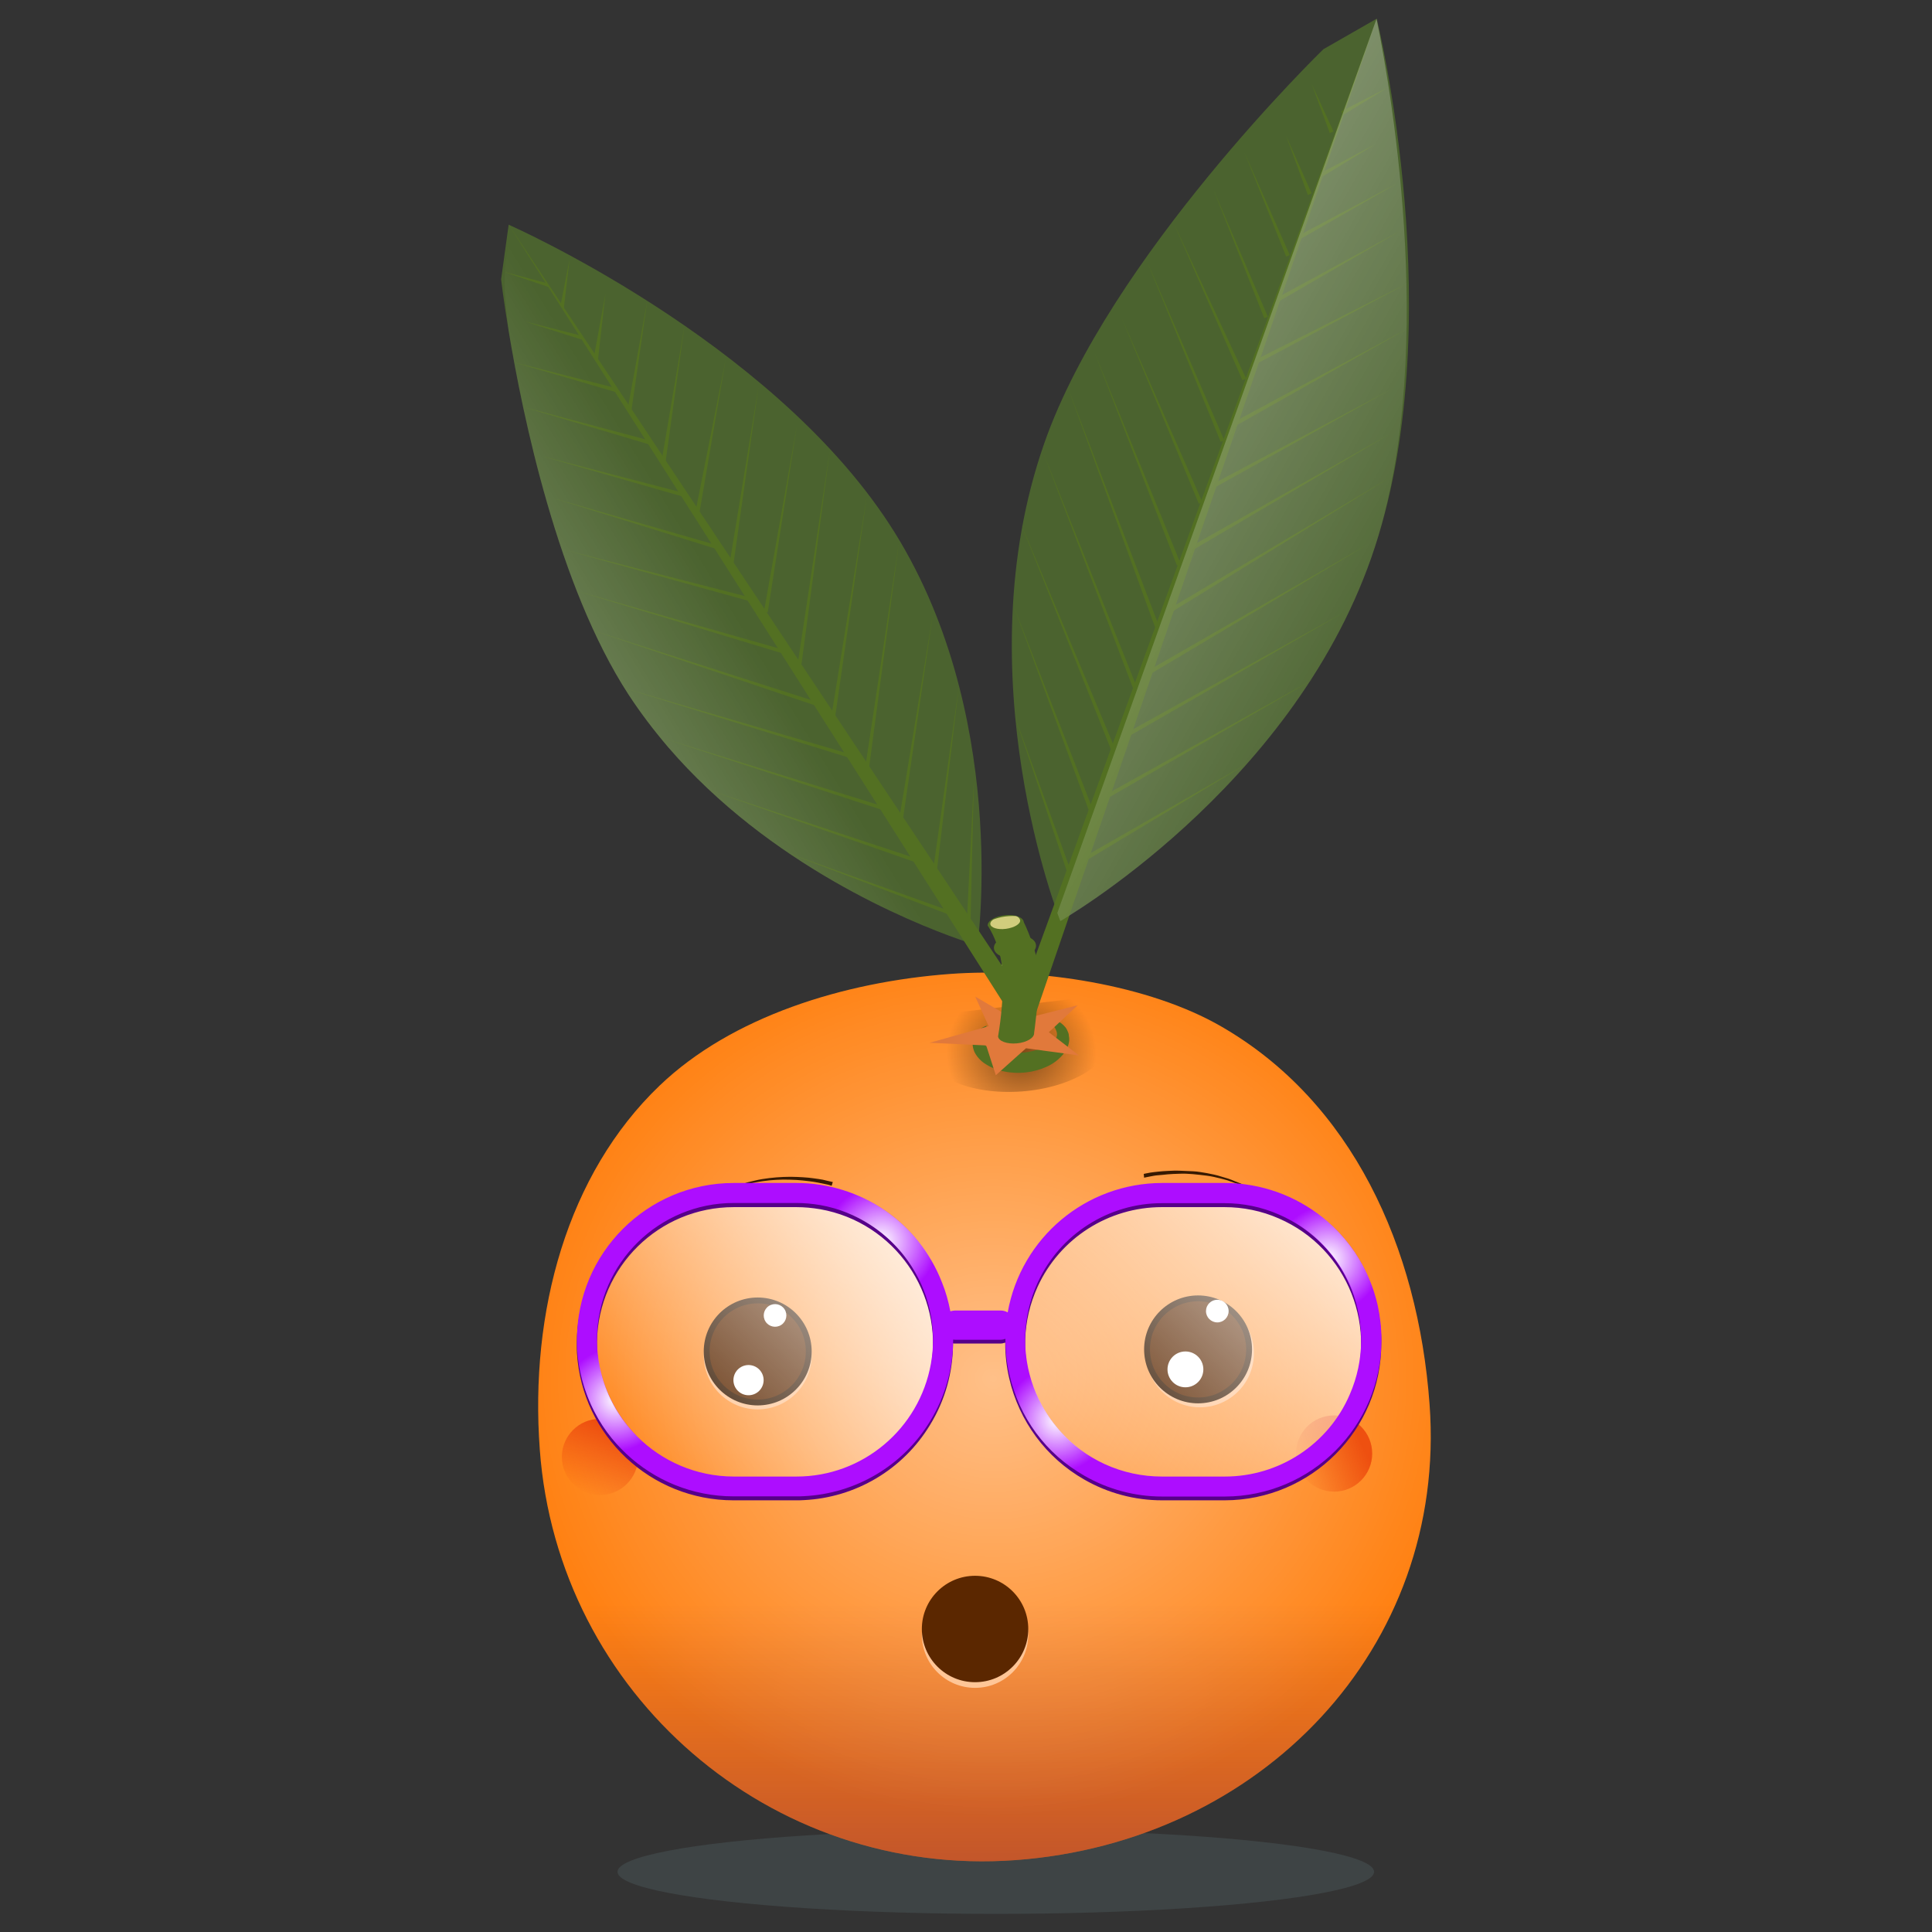 <?xml version="1.0" encoding="utf-8"?>
<!-- Generator: Adobe Illustrator 20.1.0, SVG Export Plug-In . SVG Version: 6.00 Build 0)  -->
<svg version="1.1" id="Calque_1" xmlns="http://www.w3.org/2000/svg" xmlns:xlink="http://www.w3.org/1999/xlink" x="0px" y="0px"
	 viewBox="0 0 1024 1024" style="enable-background:new 0 0 1024 1024;" xml:space="preserve">
<rect x="0" y="0" width="1024" height="1024" fill="#333333" stroke="none"/>
<style type="text/css">
	.st0{opacity:0.2;fill:#6C8B8E;enable-background:new    ;}
	.st1{fill:#FF8112;}
	.st2{opacity:0.5;fill:url(#SVGID_1_);enable-background:new    ;}
	.st3{opacity:0.5;fill:url(#SVGID_2_);enable-background:new    ;}
	.st4{fill:#4B632F;}
	.st5{fill:#537022;}
	.st6{opacity:0.5;fill:url(#SVGID_3_);enable-background:new    ;}
	.st7{fill:#CC6100;}
	.st8{fill:#B8BF7B;}
	.st9{fill:#E1793B;}
	.st10{fill:#FFC697;}
	.st11{fill:#381A01;}
	.st12{fill:#5B2700;}
	.st13{fill:#FFFFFF;}
	.st14{fill:url(#SVGID_4_);}
	.st15{fill:url(#SVGID_5_);}
	.st16{fill:#D1CD7D;}
	.st17{opacity:0.5;fill:url(#SVGID_6_);enable-background:new    ;}
	.st18{opacity:0.5;fill:url(#SVGID_7_);enable-background:new    ;}
	.st19{fill:url(#SVGID_8_);}
	.st20{fill:url(#SVGID_9_);}
	.st21{fill:#560089;}
	.st22{fill:#AD0DFF;}
	.st23{fill:url(#SVGID_10_);}
	.st24{fill:url(#SVGID_11_);}
	.st25{fill:url(#SVGID_12_);}
	.st26{fill:url(#SVGID_13_);}
</style>
<title>clem 4 eyes</title>
<g>
	<g id="Calque_1_1_">
		<g>
			<ellipse class="st0" cx="527.8" cy="992.1" rx="200.5" ry="22.3"/>
			<path class="st1" d="M757.7,744.3c9.5,129.7-89.8,232.1-219.5,241.6S295.6,898,286.1,768.3c-5.4-73,14.5-146,63.5-192.9
				c38.1-36.5,97.4-55,154.1-59.2c46.3-3.4,105.2,5.7,143.5,27.8C716.5,583.9,751.6,660.9,757.7,744.3z"/>
			
				<linearGradient id="SVGID_1_" gradientUnits="userSpaceOnUse" x1="521.776" y1="-30.7" x2="521.776" y2="173.12" gradientTransform="matrix(1 0 0 -1 0 1023.28)">
				<stop  offset="0" style="stop-color:#4B005C"/>
				<stop  offset="1" style="stop-color:#4B005C;stop-opacity:0"/>
			</linearGradient>
			<path class="st2" d="M757.7,744.3c9.5,129.7-89.8,232.1-219.5,241.6S295.6,898,286.1,768.3c-5.4-73,14.5-146,63.5-192.9
				c38.1-36.5,97.4-55,154.1-59.2c46.3-3.4,105.2,5.7,143.5,27.8C716.5,583.9,751.6,660.9,757.7,744.3z"/>
			
				<radialGradient id="SVGID_2_" cx="527.08" cy="306.377" r="249.23" gradientTransform="matrix(1 0 0 -0.93 -0.62 1015.61)" gradientUnits="userSpaceOnUse">
				<stop  offset="0" style="stop-color:#FFFFFF"/>
				<stop  offset="1" style="stop-color:#FFFFFF;stop-opacity:0"/>
			</radialGradient>
			<path class="st3" d="M757.7,744.3c9.5,129.7-89.8,232.1-219.5,241.6S295.6,898,286.1,768.3c-5.4-73,14.5-146,63.5-192.9
				c38.1-36.5,97.4-55,154.1-59.2c46.3-3.4,105.2,5.7,143.5,27.8C716.5,583.9,751.6,660.9,757.7,744.3z"/>
			<path class="st4" d="M726.8,295.6C683.7,418.7,562,488.1,562,488.1s-51.7-130.1-8.5-253.2C588.1,136,701.4,26.1,701.4,26.1
				l28.3-16.2C729.7,9.9,770,172.6,726.8,295.6z"/>
			<g>
				<polygon class="st5" points="576.1,453.3 661.5,404.4 577.2,455.2 				"/>
				<polygon class="st5" points="587.3,420.5 696.5,359.8 588.4,422.3 				"/>
				<polygon class="st5" points="598.6,387.6 712.4,324.5 599.6,389.5 				"/>
				<polygon class="st5" points="609.8,354.7 725.9,288 610.8,356.6 				"/>
				<polygon class="st5" points="621,321.9 736.8,253 622.1,323.7 				"/>
				<polygon class="st5" points="632.3,289 737.2,229.7 633.3,290.9 				"/>
				<polygon class="st5" points="643.5,256.2 737.2,206.4 644.5,258 				"/>
				<polygon class="st5" points="654.7,223.3 746,174.2 655.8,225.2 				"/>
				<polygon class="st5" points="665.9,190.5 746.7,149.8 667,192.3 				"/>
				<polygon class="st5" points="677.2,157.6 741.8,122.6 678.2,159.5 				"/>
				<polygon class="st5" points="688.4,124.8 740.7,97.1 689.4,126.6 				"/>
				<polygon class="st5" points="699.6,91.9 729.2,76.3 700.7,93.7 				"/>
				<polygon class="st5" points="710.8,59 735.4,46.5 711.9,60.9 				"/>
			</g>
			
				<radialGradient id="SVGID_3_" cx="541.26" cy="447.047" r="39.66" gradientTransform="matrix(1 0 0 -0.96 0.15 987.219)" gradientUnits="userSpaceOnUse">
				<stop  offset="0" style="stop-color:#000000"/>
				<stop  offset="1" style="stop-color:#000000;stop-opacity:0"/>
			</radialGradient>
			<path class="st6" d="M570.1,529.3c11.1,4.1,18.5,10.8,19.1,19c1.1,14.7-20.3,28.2-47.8,30.2s-50.6-8.2-51.7-22.9
				c-0.5-6.7,3.7-13.1,10.9-18.3"/>
			<path class="st5" d="M554.6,539.7c1.8,0.1,3.6,0.5,5.3,1.2c1.9,0.8,3.5,2,4.8,3.6c0.7,0.9,1.2,2,1.6,3.1l0.2,0.9v0.1
				c0-0.1,0,0.2,0,0.2v0.1v0.2l0.1,0.3c0,0.3,0.1,0.7,0.1,1c0,0.4,0,0.6,0,1c-0.2,2.4-1.1,4.6-2.5,6.5c-2.5,3.3-5.8,5.9-9.5,7.5
				c-3.5,1.6-7.2,2.6-11,3c-0.9,0.1-2,0.2-2.8,0.2c-1,0-2,0-2.9,0c-1.9-0.1-3.8-0.3-5.7-0.7c-3.9-0.7-7.6-2.3-10.8-4.5
				c-1.8-1.3-3.3-2.9-4.4-4.7c-1.2-2-1.8-4.3-1.5-6.7c0.3-2.1,1.3-4.1,2.8-5.6c1.3-1.3,2.9-2.2,4.7-2.8c-1,1.4-1.7,2.8-2.3,4.4
				c-0.4,1.2-0.5,2.6-0.1,3.8c0.7,2.1,2.6,3.3,5,4.4c4.9,1.9,11,2.2,16.7,1.7c2.9-0.3,5.7-0.9,8.4-1.8c2.5-0.7,4.9-2,7-3.6
				c1.7-1.5,2.8-3,2.3-5.4c-0.4-1.4-1-2.6-2-3.7C557,541.9,555.9,540.7,554.6,539.7z"/>
			<path class="st7" d="M546.2,543l0.4,0.1c1.1,0.3,2.1,0.8,2.9,1.5c0.7,0.6,1.2,1.4,1.5,2.3c0.2,1.2,0,2.4-0.6,3.4
				c-0.7,1.1-1.5,1.9-2.6,2.6c-2.2,1.4-4.7,2.2-7.2,2.5c-0.7,0.1-1.3,0.1-1.9,0.1s-1.3,0-2-0.1c-1.3-0.1-2.5-0.4-3.7-0.8
				c-1.1-0.4-2.2-0.9-3.2-1.7c-0.9-0.7-1.6-1.6-2-2.7c-0.3-0.9-0.2-1.9,0.2-2.8c0.3-0.6,0.7-1.2,1.2-1.7c0.3-0.3,0.6-0.6,1-0.8
				l0.4-0.2c-0.4,0.4-0.8,0.8-1.1,1.3c-0.4,0.5-0.6,1.1-0.8,1.7c-0.2,0.7-0.1,1.5,0.2,2.1c0.7,1.4,2.5,2.5,4.6,3
				c1.1,0.3,2.2,0.5,3.3,0.5c0.6,0,1.1,0,1.7,0s1.2-0.1,1.8-0.1c2.3-0.2,4.5-0.9,6.5-1.9c0.9-0.5,1.6-1.1,2.3-1.9
				c0.5-0.7,0.8-1.5,0.7-2.3c-0.3-1.4-1.1-2.6-2.2-3.3C547.1,543.5,546.6,543.3,546.2,543z"/>
			<path class="st5" d="M544.8,496.5c2.5,1,4.2,2.5,4.3,4.5c0.3,3.4-4.5,6.6-10.7,7s-11.3-2-11.6-5.4c-0.1-1.6,0.8-3,2.4-4.3"/>
			<path class="st8" d="M548,508.1c2.5,1,4.2,2.5,4.3,4.5c0.3,3.4-4.5,6.6-10.7,7s-11.3-2-11.6-5.4c-0.1-1.6,0.8-3.1,2.4-4.3"/>
			<polygon class="st9" points="522.7,554.1 527.8,569.9 543.8,555.6 571.9,559.4 555.9,547.1 571.2,532.8 538.7,541 516.9,528.2 
				524,543.9 492.7,552.7 			"/>
			<path class="st5" d="M542.6,488.7c-0.2-2.5-4.7-4.2-10-3.6s-9.3,3-9.1,5.5c0,0,8,11.1,8,28.5c0.1,10.1-0.8,20.3-2.5,30.2
				c0.2,2.5,4.7,4.2,10,3.7s9.3-3,9.1-5.5c0,0,2.5-17.7,2.5-30.2C550.6,504.7,542.6,488.7,542.6,488.7z"/>
			<circle class="st10" cx="401.6" cy="718.4" r="28.6"/>
			<circle class="st10" cx="636" cy="717.3" r="28.6"/>
			<circle class="st11" cx="401.6" cy="716.3" r="28.6"/>
			<circle class="st12" cx="401.6" cy="716.3" r="25.5"/>
			
				<ellipse transform="matrix(0.836 -0.549 0.549 0.836 -315.204 340.351)" class="st13" cx="410.9" cy="696.7" rx="6" ry="6"/>
			
				<ellipse transform="matrix(0.837 -0.548 0.548 0.837 -335.802 336.632)" class="st13" cx="396.4" cy="731.3" rx="8" ry="8"/>
			<circle class="st11" cx="635" cy="715.2" r="28.6"/>
			<circle class="st12" cx="635" cy="715.2" r="25.5"/>
			<circle class="st13" cx="645.2" cy="694.9" r="6"/>
			<circle class="st13" cx="628.3" cy="725.8" r="9.5"/>
			
				<linearGradient id="SVGID_4_" gradientUnits="userSpaceOnUse" x1="3972.9" y1="231.61" x2="3957.791" y2="265.51" gradientTransform="matrix(-1 0 0 -1 4282.17 1023.28)">
				<stop  offset="0" style="stop-color:#ED4D0F;stop-opacity:0"/>
				<stop  offset="1" style="stop-color:#ED4D0F;stop-opacity:0.96"/>
			</linearGradient>
			<circle class="st14" cx="318" cy="772.2" r="20.2"/>
			
				<linearGradient id="SVGID_5_" gradientUnits="userSpaceOnUse" x1="2649.419" y1="-700.95" x2="2634.299" y2="-667.06" gradientTransform="matrix(6.123234e-17 1 1 -6.123234e-17 1388.55 -1870.33)">
				<stop  offset="0" style="stop-color:#ED4D0F;stop-opacity:0"/>
				<stop  offset="1" style="stop-color:#ED4D0F;stop-opacity:0.96"/>
			</linearGradient>
			<circle class="st15" cx="707.1" cy="770.4" r="20.2"/>
			<polygon class="st5" points="729.7,9.9 548.8,537.7 538.8,534.2 			"/>
			<g>
				<path class="st4" d="M518.1,501.1c0,0-3.5-1-9.7-3.2c-26.4-9.3-100.6-39.5-154.2-101.8c-7.6-8.9-14.7-18.2-21.1-28
					c-37.4-57.5-56.1-147.8-63.5-192.7c-2.8-16.8-4-27.3-4-27.3l4-29c0,0,137.9,60.6,201.9,158.9S518.1,501.1,518.1,501.1z"/>
				<polygon class="st5" points="269.7,119.2 547.5,536.5 538.6,542.3 				"/>
			</g>
			<path class="st11" d="M606.2,622.2l0.9-0.2c0.6-0.1,1.5-0.3,2.6-0.5s2.5-0.3,4.1-0.5s3.4-0.3,5.3-0.4s4.1-0.2,6.3-0.1
				s4.6,0.2,7,0.3s4.9,0.6,7.4,1c2.5,0.5,5.1,1,7.5,1.8l3.7,1.1c1.2,0.4,2.4,0.9,3.6,1.4s2.4,0.9,3.5,1.4l3.3,1.7
				c1.1,0.6,2.2,1,3.1,1.7l2.8,1.9l2.7,1.8l2.3,1.9c1.5,1.3,2.9,2.3,4,3.4l2.8,3l2.4,2.6l-2.5-2.5l-2.8-2.9
				c-1.1-1.1-2.6-2.1-4.1-3.3l-2.3-1.9l-2.7-1.7l-2.9-1.8c-1-0.6-2.1-1-3.2-1.6l-3.3-1.6c-1.1-0.5-2.3-0.9-3.5-1.3s-2.4-0.9-3.6-1.3
				l-3.7-1c-2.5-0.6-5-1.2-7.5-1.5c-2.5-0.3-5-0.6-7.3-0.8s-4.7-0.3-6.9-0.2s-4.3,0.1-6.2,0.3s-3.7,0.4-5.2,0.5s-2.9,0.4-4,0.6
				s-1.9,0.4-2.5,0.5l-0.9,0.2L606.2,622.2z"/>
			<path class="st11" d="M440.8,628.5l-0.9-0.3c-0.6-0.2-1.4-0.4-2.5-0.6s-2.4-0.5-3.9-0.8s-3.3-0.6-5.2-0.8s-4-0.5-6.1-0.6
				s-4.5-0.2-6.9-0.2s-4.9,0.2-7.4,0.4c-2.5,0.3-5,0.6-7.5,1.1l-3.8,0.8c-1.2,0.3-2.4,0.7-3.6,1.1s-2.4,0.7-3.6,1.1l-3.4,1.4
				c-1.1,0.5-2.2,0.9-3.2,1.4l-3,1.6l-2.8,1.6l-2.5,1.7c-1.5,1.1-3,2.1-4.3,3.1l-3,2.7l-2.6,2.4l2.6-2.5l2.9-2.8
				c1.2-1,2.6-2,4.2-3.2l2.4-1.8l2.8-1.6l3-1.7c1-0.6,2.1-1,3.2-1.5l3.4-1.5c1.1-0.5,2.4-0.8,3.6-1.2s2.4-0.8,3.7-1.2l3.8-0.9
				c2.5-0.6,5.1-1,7.6-1.3c2.5-0.3,5-0.5,7.5-0.6s4.8-0.1,7,0s4.3,0.2,6.3,0.4s3.7,0.5,5.3,0.7s2.9,0.5,4,0.8s2,0.4,2.6,0.6l0.9,0.2
				L440.8,628.5z"/>
			<path class="st16" d="M537.6,485.5c1.5-0.1,2.8,0.9,3.1,2.3c0.2,1.9-3.1,3.9-7.5,4.5s-8.1-0.6-8.3-2.5c-0.1-0.9,0.5-1.8,1.7-2.5
				C530.1,486,533.8,485.4,537.6,485.5z"/>
			<g>
				<polygon class="st5" points="567.9,462.6 537.9,379.7 566,463.4 				"/>
				<polygon class="st5" points="579.5,429.8 537.4,321.6 577.5,430.6 				"/>
				<polygon class="st5" points="591.1,397.1 540.9,277 589.1,397.9 				"/>
				<polygon class="st5" points="602.6,364.4 553,240.1 600.7,365.2 				"/>
				<polygon class="st5" points="614.2,331.6 566.1,205.8 612.2,332.4 				"/>
				<polygon class="st5" points="625.8,298.9 580.3,187.3 623.8,299.7 				"/>
				<polygon class="st5" points="637.3,266.2 594.7,169 635.4,267 				"/>
				<polygon class="st5" points="648.9,233.4 607.8,138.2 647,234.2 				"/>
				<polygon class="st5" points="660.5,200.7 622.3,118.7 658.5,201.5 				"/>
				<polygon class="st5" points="672,167.9 643.1,100.4 670.1,168.7 				"/>
				<polygon class="st5" points="683.6,135.2 659.7,81.1 681.7,136 				"/>
				<polygon class="st5" points="695.2,102.5 681.6,71.9 693.2,103.3 				"/>
				<polygon class="st5" points="706.8,69.7 695.3,44.7 704.8,70.5 				"/>
			</g>
			<g>
				<g>
					<polygon class="st5" points="502.8,482.6 417.5,452.1 502.3,484.5 					"/>
					<polygon class="st5" points="485.2,454.9 377.2,419.2 484.6,456.8 					"/>
					<polygon class="st5" points="467.5,427.2 352.8,391.7 467,429.1 					"/>
					<polygon class="st5" points="449.9,399.5 330.5,364.6 449.4,401.4 					"/>
					<polygon class="st5" points="432.3,371.8 315.1,334.4 431.8,373.8 					"/>
					<polygon class="st5" points="414.6,344.2 305.9,313.3 414.1,346.1 					"/>
					<polygon class="st5" points="397,316.5 299.9,291.6 396.5,318.4 					"/>
					<polygon class="st5" points="379.4,288.8 293.1,264 378.9,290.7 					"/>
					<polygon class="st5" points="361.8,261.1 287,241.7 361.2,263 					"/>
					<polygon class="st5" points="344.1,233.4 277,215.6 343.6,235.4 					"/>
					<polygon class="st5" points="326.5,205.7 272.3,192 326,207.7 					"/>
					<polygon class="st5" points="308.9,178.1 278.2,170.4 308.3,180 					"/>
					<polygon class="st5" points="289.6,150 266.8,144 291,152.2 					"/>
				</g>
				<g>
					<polygon class="st5" points="512.4,489.2 516.2,412.9 514.4,489.5 					"/>
					<polygon class="st5" points="494.5,461.7 508.2,364.1 496.5,462.1 					"/>
					<polygon class="st5" points="476.6,434.2 494.4,325.9 478.5,434.6 					"/>
					<polygon class="st5" points="458.6,406.8 476.4,288.2 460.6,407.1 					"/>
					<polygon class="st5" points="440.7,379.3 459.4,263.3 442.7,379.6 					"/>
					<polygon class="st5" points="422.8,351.8 439.8,239.1 424.8,352.1 					"/>
					<polygon class="st5" points="404.9,324.3 422.4,225.5 406.9,324.6 					"/>
					<polygon class="st5" points="387,296.8 402.1,204.5 388.7,299.2 					"/>
					<polygon class="st5" points="369,269.3 384.6,190.7 370.7,271.8 					"/>
					<polygon class="st5" points="351.1,241.8 362.7,173.3 352.7,245.2 					"/>
					<polygon class="st5" points="333,215.1 343.1,159.2 334.7,217.4 					"/>
					<polygon class="st5" points="315,188.1 320.9,155.7 316.9,191 					"/>
					<polygon class="st5" points="297.1,161.9 301.9,137.3 298.8,163.7 					"/>
				</g>
			</g>
			<linearGradient id="SVGID_6_" gradientUnits="userSpaceOnUse" x1="178.257" y1="438.148" x2="382.257" y2="313.148">
				<stop  offset="0" style="stop-color:#FFFFFF"/>
				<stop  offset="1" style="stop-color:#FFFFFF;stop-opacity:0"/>
			</linearGradient>
			<path class="st17" d="M508.4,497.9c-26.4-9.3-100.6-39.5-154.2-101.8c-7.6-8.9-14.7-18.2-21.1-28
				c-37.4-57.5-56.1-147.8-63.5-192.7c-0.7-5.6-1.3-11-1.7-16.1c-2.2-24.3,4.1-28.3,1.8-40.2L510,488.6
				C510.2,491.5,512.9,499,508.4,497.9z"/>
			<linearGradient id="SVGID_7_" gradientUnits="userSpaceOnUse" x1="484.26" y1="156.861" x2="761.26" y2="314.861">
				<stop  offset="0" style="stop-color:#FFFFFF"/>
				<stop  offset="1" style="stop-color:#FFFFFF;stop-opacity:0"/>
			</linearGradient>
			<path class="st18" d="M560.4,483.9c1,2.8,1.6,4.3,1.6,4.3s121.6-69.4,164.8-192.5c35.5-101.4,11.4-243.7,2.8-285.7L560.4,483.9z"
				/>
		</g>
		<g>
			<g>
				
					<linearGradient id="SVGID_8_" gradientUnits="userSpaceOnUse" x1="498.851" y1="410.358" x2="347.951" y2="253.559" gradientTransform="matrix(1 0 0 -1 0 1023.28)">
					<stop  offset="0" style="stop-color:#FFFFFF"/>
					<stop  offset="1" style="stop-color:#FFFFFF;stop-opacity:0"/>
				</linearGradient>
				<path class="st19" d="M421.5,783.9h-33.5c-40.4-0.1-73.1-32.8-73.1-73.1c0-0.4,0-0.8,0-1.2c0.7-39.9,33.2-72,73.1-72h33.5
					c4.3,0,8.5,0.4,12.7,1.1c39.8,7,66.4,44.9,59.3,84.7C487.3,758.4,457,783.9,421.5,783.9L421.5,783.9z"/>
				
					<linearGradient id="SVGID_9_" gradientUnits="userSpaceOnUse" x1="725.964" y1="410.677" x2="572.834" y2="251.577" gradientTransform="matrix(1 0 0 -1 0 1023.28)">
					<stop  offset="0" style="stop-color:#FFFFFF"/>
					<stop  offset="1" style="stop-color:#FFFFFF;stop-opacity:0"/>
				</linearGradient>
				<path class="st20" d="M647.4,786.1h-34c-41-0.1-74.2-33.3-74.2-74.2c0-0.4,0-0.8,0-1.2c0.7-40.5,33.7-73,74.2-73h34
					c4.3,0,8.6,0.4,12.9,1.1c40.4,7.1,67.3,45.6,60.2,86C714.2,760.2,683.4,786.1,647.4,786.1L647.4,786.1z"/>
			</g>
			<path class="st21" d="M730.2,693.9c-8.6-37.8-42.2-64.7-81-64.8h-33.3c-40.3,0.1-74.7,28.9-81.8,68.6c-1.2-0.7-2.5-1-3.8-1h-24.1
				c-0.8,0-1.7,0.2-2.5,0.4c-1-5.2-2.4-10.3-4.4-15.2c-12.5-31.8-43.1-52.8-77.3-52.8h-33.2c-45.9,0-83.1,37.2-83.1,83.1
				c0,1.7,0,3.4,0.1,5c2.7,43.9,39.1,78,83,78h33.2c1.3,0,2.6,0,3.9-0.1l0,0c27.6-1.3,52.7-16.2,67-39.8l0,0c8-13,12.2-28,12.2-43.2
				v-0.1c0.4,0.1,0.7,0.1,1.1,0.1h24.1c0.8,0,1.7-0.2,2.5-0.5c0,0.2,0,0.3,0,0.5c0,6.2,0.7,12.4,2.1,18.4
				c5.2,22.7,19.6,42.2,39.8,53.7c12.5,7.2,26.8,11,41.2,11h33.2c45.9-0.1,83.1-37.3,83-83.2C732.2,706,731.5,699.9,730.2,693.9
				L730.2,693.9z M422.2,784.8h-33.3c-40-0.1-72.4-32.5-72.5-72.5c0-0.4,0-0.8,0-1.2c0.7-39.6,32.9-71.3,72.5-71.3h33.2
				c4.2,0,8.4,0.4,12.6,1.1c39.4,7,65.7,44.7,58.7,84.1C487.2,759.5,457.2,784.7,422.2,784.8L422.2,784.8z M649.2,784.8h-33.3
				c-10.5,0-20.8-2.3-30.4-6.7l0,0c-36.4-16.8-52.2-59.8-35.5-96.2c11.8-25.7,37.6-42.1,65.8-42.1h33.2c9.9,0,19.7,2,28.8,6
				c36.7,15.9,53.6,58.7,37.6,95.4C704.1,767.6,678,784.7,649.2,784.8L649.2,784.8z"/>
			<path class="st22" d="M730.2,691.8c-8.6-37.8-42.2-64.7-81-64.8h-33.3c-40.3,0.1-74.7,28.9-81.8,68.6c-1.2-0.7-2.5-1-3.8-1h-24.1
				c-0.8,0-1.7,0.2-2.5,0.4c-1-5.2-2.4-10.3-4.4-15.2C487,648,456.3,627,422.1,627h-33.2c-45.9,0-83.1,37.2-83.1,83.1
				c0,1.7,0,3.4,0.1,5c2.7,43.9,39.1,78,83,78h33.2c1.3,0,2.6,0,3.9-0.1l0,0c27.6-1.3,52.7-16.2,67-39.8l0,0c8-13,12.2-28,12.2-43.2
				V710c0.4,0.1,0.7,0.1,1.1,0.1h24.1c0.8,0,1.7-0.2,2.5-0.5c0,0.2,0,0.3,0,0.5c0,6.2,0.7,12.4,2.1,18.4
				c5.2,22.7,19.6,42.2,39.8,53.7c12.5,7.2,26.8,11,41.2,11h33.2c45.9-0.1,83.1-37.3,83-83.2C732.2,703.9,731.5,697.8,730.2,691.8
				L730.2,691.8z M422.2,782.6h-33.3c-40-0.1-72.4-32.5-72.5-72.5c0-0.4,0-0.8,0-1.2c0.7-39.6,32.9-71.3,72.5-71.3h33.2
				c4.2,0,8.4,0.4,12.6,1.1c39.4,7,65.7,44.7,58.7,84.1C487.2,757.4,457.2,782.6,422.2,782.6L422.2,782.6z M649.2,782.6h-33.3
				c-10.5,0-20.8-2.2-30.4-6.6l0,0c-36.4-16.8-52.2-59.8-35.5-96.2c11.8-25.7,37.6-42.1,65.8-42.1h33.2c9.9,0,19.7,2,28.8,6
				c36.7,15.9,53.6,58.7,37.6,95.4C704.1,765.5,678,782.6,649.2,782.6L649.2,782.6z"/>
			
				<radialGradient id="SVGID_10_" cx="704.05" cy="355.985" r="28.214" gradientTransform="matrix(1 0 0 -1 0 1023.28)" gradientUnits="userSpaceOnUse">
				<stop  offset="0" style="stop-color:#FFFFFF"/>
				<stop  offset="1" style="stop-color:#FFFFFF;stop-opacity:0"/>
			</radialGradient>
			<path class="st23" d="M730.2,691.8l-9.7,5.6c-4.3-23.9-20.3-44.1-42.6-53.8l10.9-6.5C709.8,648.6,724.9,668.5,730.2,691.8z"/>
			
				<radialGradient id="SVGID_11_" cx="326.16" cy="281.485" r="27.247" gradientTransform="matrix(1 0 0 -1 0 1023.28)" gradientUnits="userSpaceOnUse">
				<stop  offset="0" style="stop-color:#FFFFFF"/>
				<stop  offset="1" style="stop-color:#FFFFFF;stop-opacity:0"/>
			</radialGradient>
			<path class="st24" d="M346.4,768.8l-9.9,5.8c-18.1-14.6-29.1-36.2-30.5-59.4l10.5-6.2c0,0.4,0,0.8,0,1.2
				C316.4,733.4,327.6,755.2,346.4,768.8z"/>
			
				<radialGradient id="SVGID_12_" cx="467.075" cy="365.185" r="29.846" gradientTransform="matrix(1 0 0 -1 0 1023.28)" gradientUnits="userSpaceOnUse">
				<stop  offset="0" style="stop-color:#FFFFFF"/>
				<stop  offset="1" style="stop-color:#FFFFFF;stop-opacity:0"/>
			</radialGradient>
			<path class="st25" d="M499.4,679.8l-9.3,5.4c-8.9-24.2-30-41.9-55.5-46.5l12.9-7.7C471.3,638.7,490.3,656.6,499.4,679.8z"/>
			
				<radialGradient id="SVGID_13_" cx="560.18" cy="270.715" r="27.62" gradientTransform="matrix(1 0 0 -1 0 1023.28)" gradientUnits="userSpaceOnUse">
				<stop  offset="0" style="stop-color:#FFFFFF"/>
				<stop  offset="1" style="stop-color:#FFFFFF;stop-opacity:0"/>
			</radialGradient>
			<path class="st26" d="M585.5,776l-10.8,6.3c-20.2-11.6-34.6-31.1-39.8-53.7l9.7-5.7C548.7,746.2,564,766,585.5,776z"/>
		</g>
		<circle class="st10" cx="516.8" cy="866.4" r="28.2"/>
		<circle class="st12" cx="516.8" cy="863.4" r="28.2"/>
	</g>
</g>
</svg>
